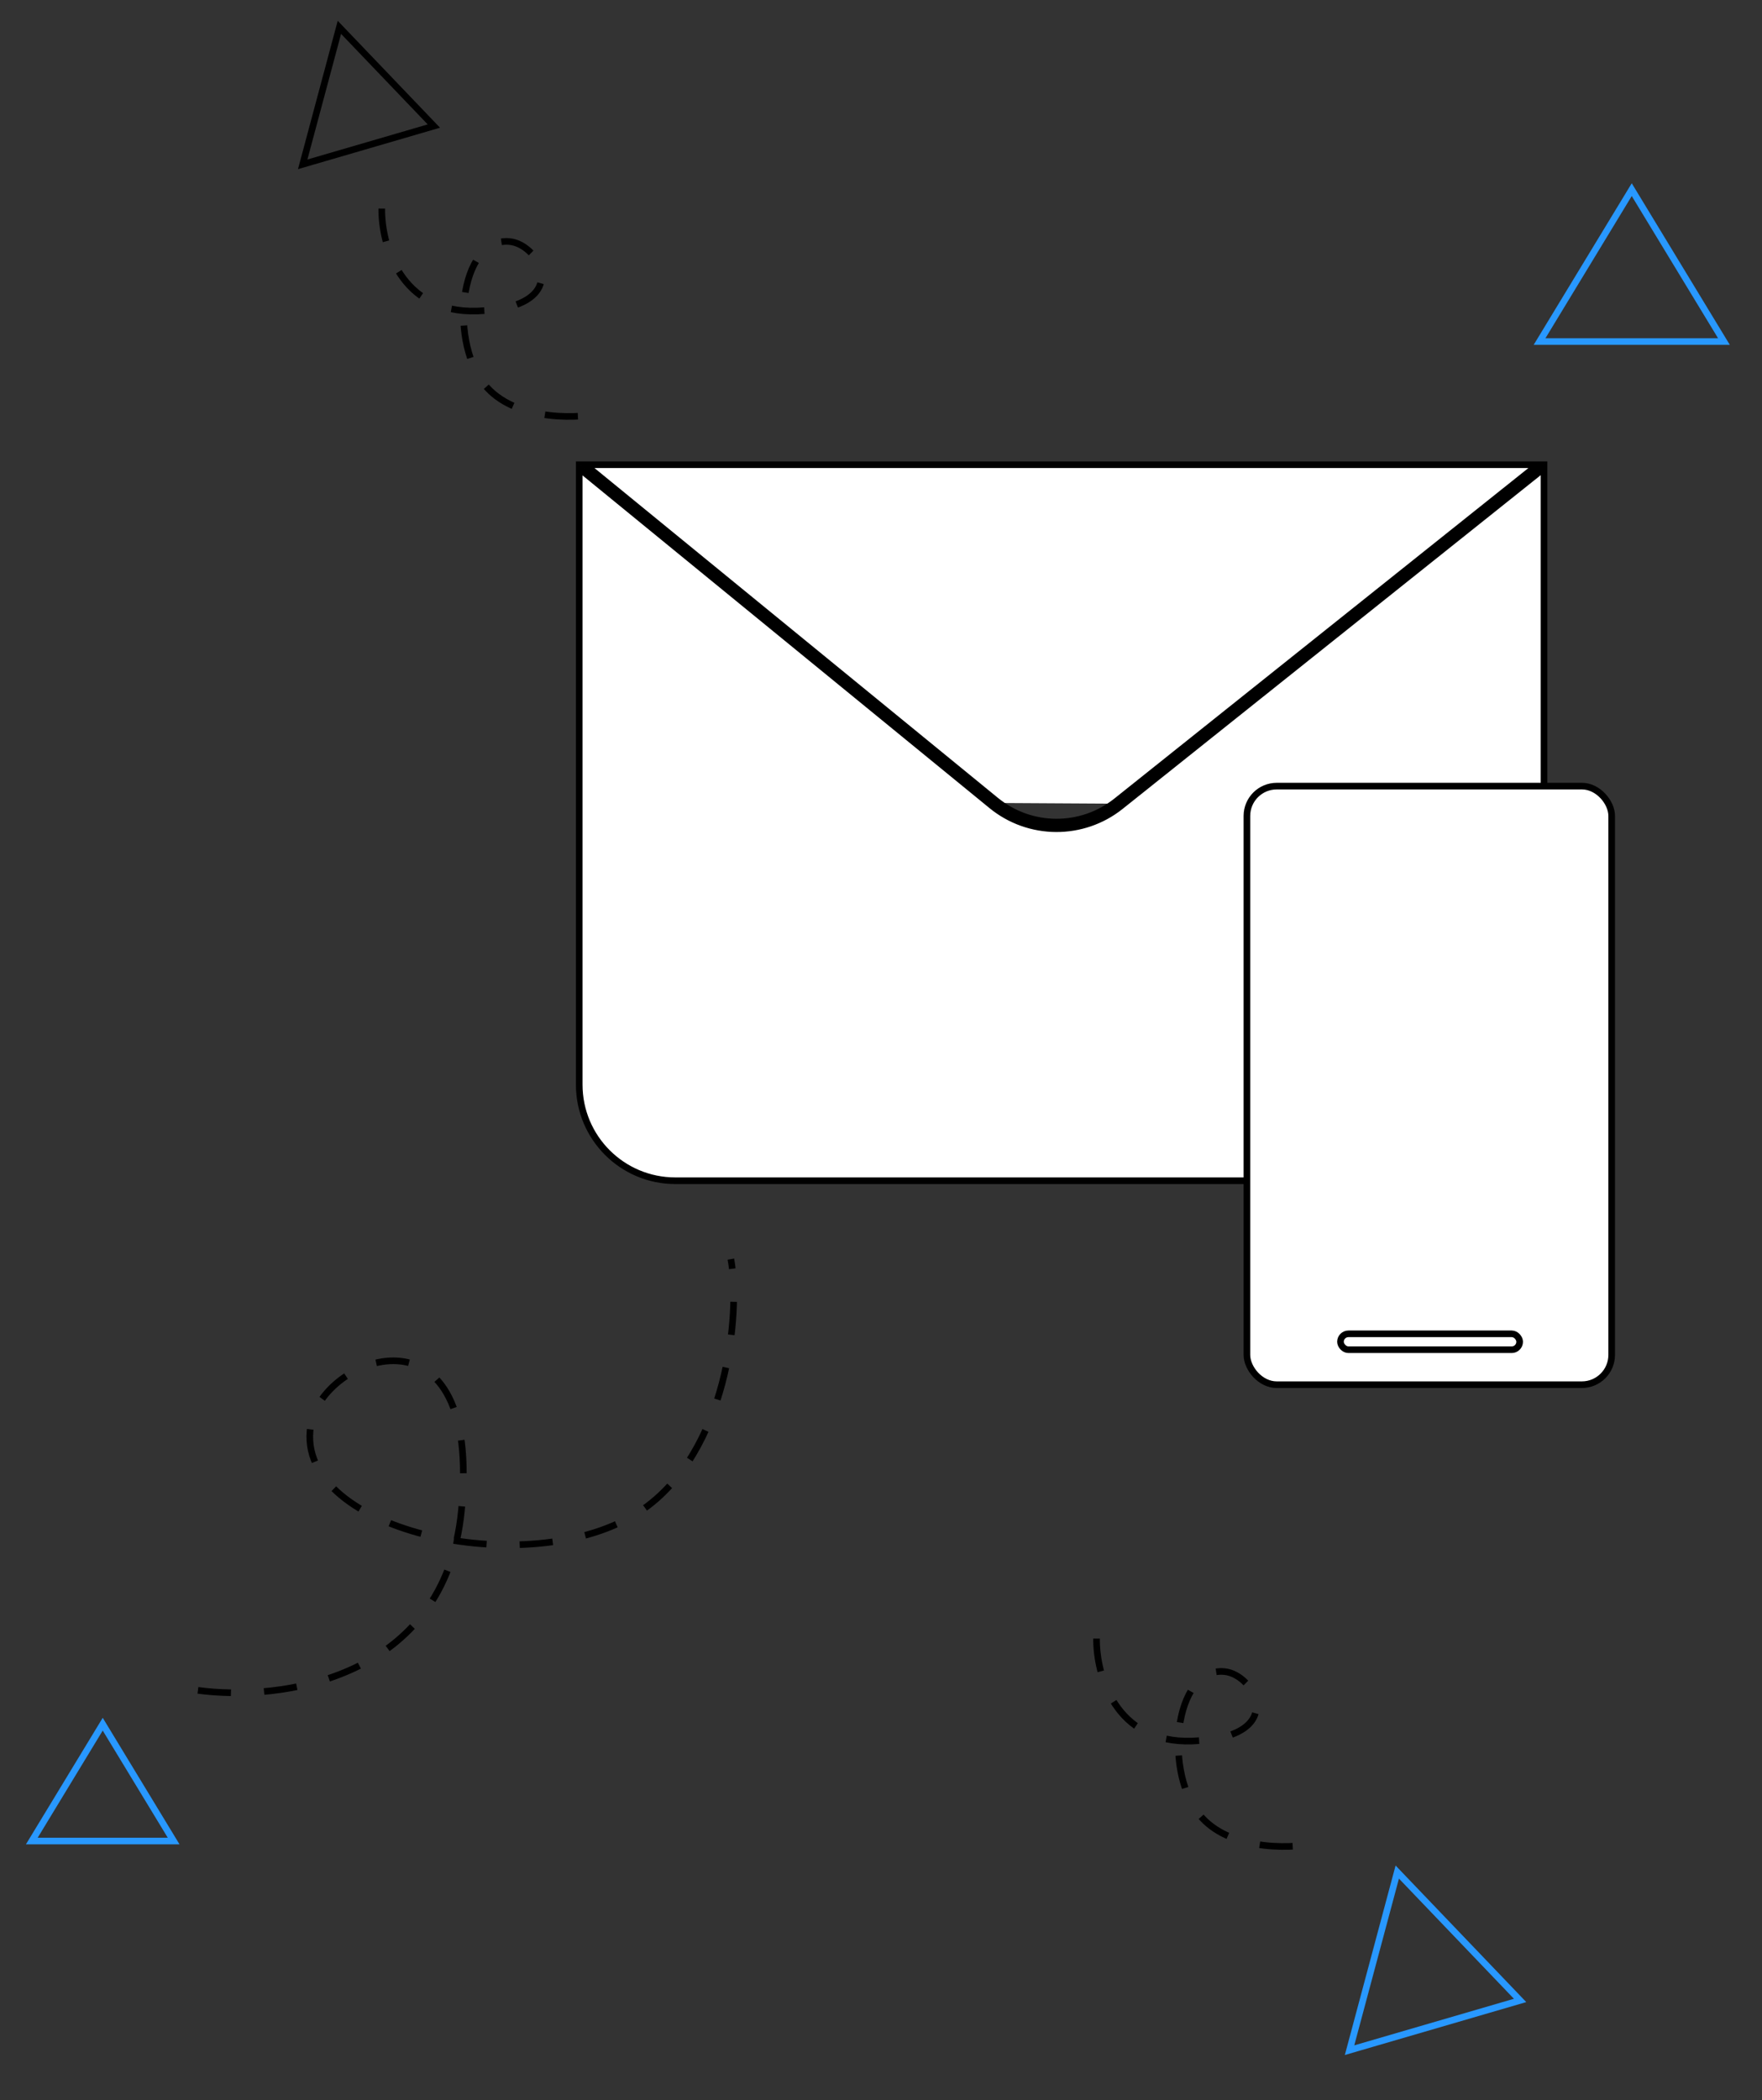 <svg width="266" height="317" viewBox="0 0 266 317" fill="none" xmlns="http://www.w3.org/2000/svg">
<rect x="0" y="0" width="266" height="317" fill="#333333" stroke="none"/>
<path d="M29.882 255.136C42.086 256.794 67.126 253.69 69.657 228.017C72.822 195.925 49.456 204.448 47.058 214.457C43.115 230.911 80.092 239.27 96.777 228.017C109.83 219.213 111.844 198.185 110.337 190.049" stroke="black" stroke-dasharray="5 5"/>
<path d="M232.419 51.55L260.253 51.55L246.336 28.625L232.419 51.55Z" stroke="#2898FF"/>
<path d="M150.01 121.196C155.483 125.67 163.336 125.716 168.86 121.306M87.443 163.715V70.701L149.694 121.584C155.349 126.206 163.463 126.253 169.172 121.697L233.089 70.685V163.715C233.089 171.723 226.597 178.215 218.589 178.215H101.943C93.935 178.215 87.443 171.723 87.443 163.715ZM88.345 70.146H232.161L168.548 120.916C163.208 125.178 155.617 125.133 150.327 120.809L88.345 70.146Z" fill="white" stroke="black"/>
<rect x="188.24" y="118.654" width="55.068" height="90.347" rx="4.5" fill="white" stroke="black"/>
<rect x="202.364" y="201.322" width="27.052" height="2.398" rx="1.199" stroke="black"/>
<path d="M4.804 277.875L26.212 277.875L15.508 260.243L4.804 277.875Z" stroke="#2898FF"/>
<path d="M210.939 282.562L203.735 309.447L229.481 301.938L210.939 282.562Z" stroke="#2898FF"/>
<path d="M51.236 4.125L45.695 24.804L65.498 19.028L51.236 4.125Z" stroke="black"/>
<path d="M57.633 31.48C57.565 36.81 60.362 47.364 72.085 46.944C86.738 46.417 81.59 36.899 76.941 36.458C69.299 35.733 67.59 52.078 73.597 58.572C78.296 63.652 87.894 63.282 91.48 62.158" stroke="black" stroke-dasharray="5 5"/>
<path d="M165.541 247.324C165.474 252.654 168.27 263.208 179.993 262.787C194.646 262.261 189.499 252.743 184.85 252.302C177.207 251.577 175.498 267.922 181.505 274.416C186.204 279.496 195.803 279.126 199.389 278.002" stroke="black" stroke-dasharray="5 5"/>
</svg>
